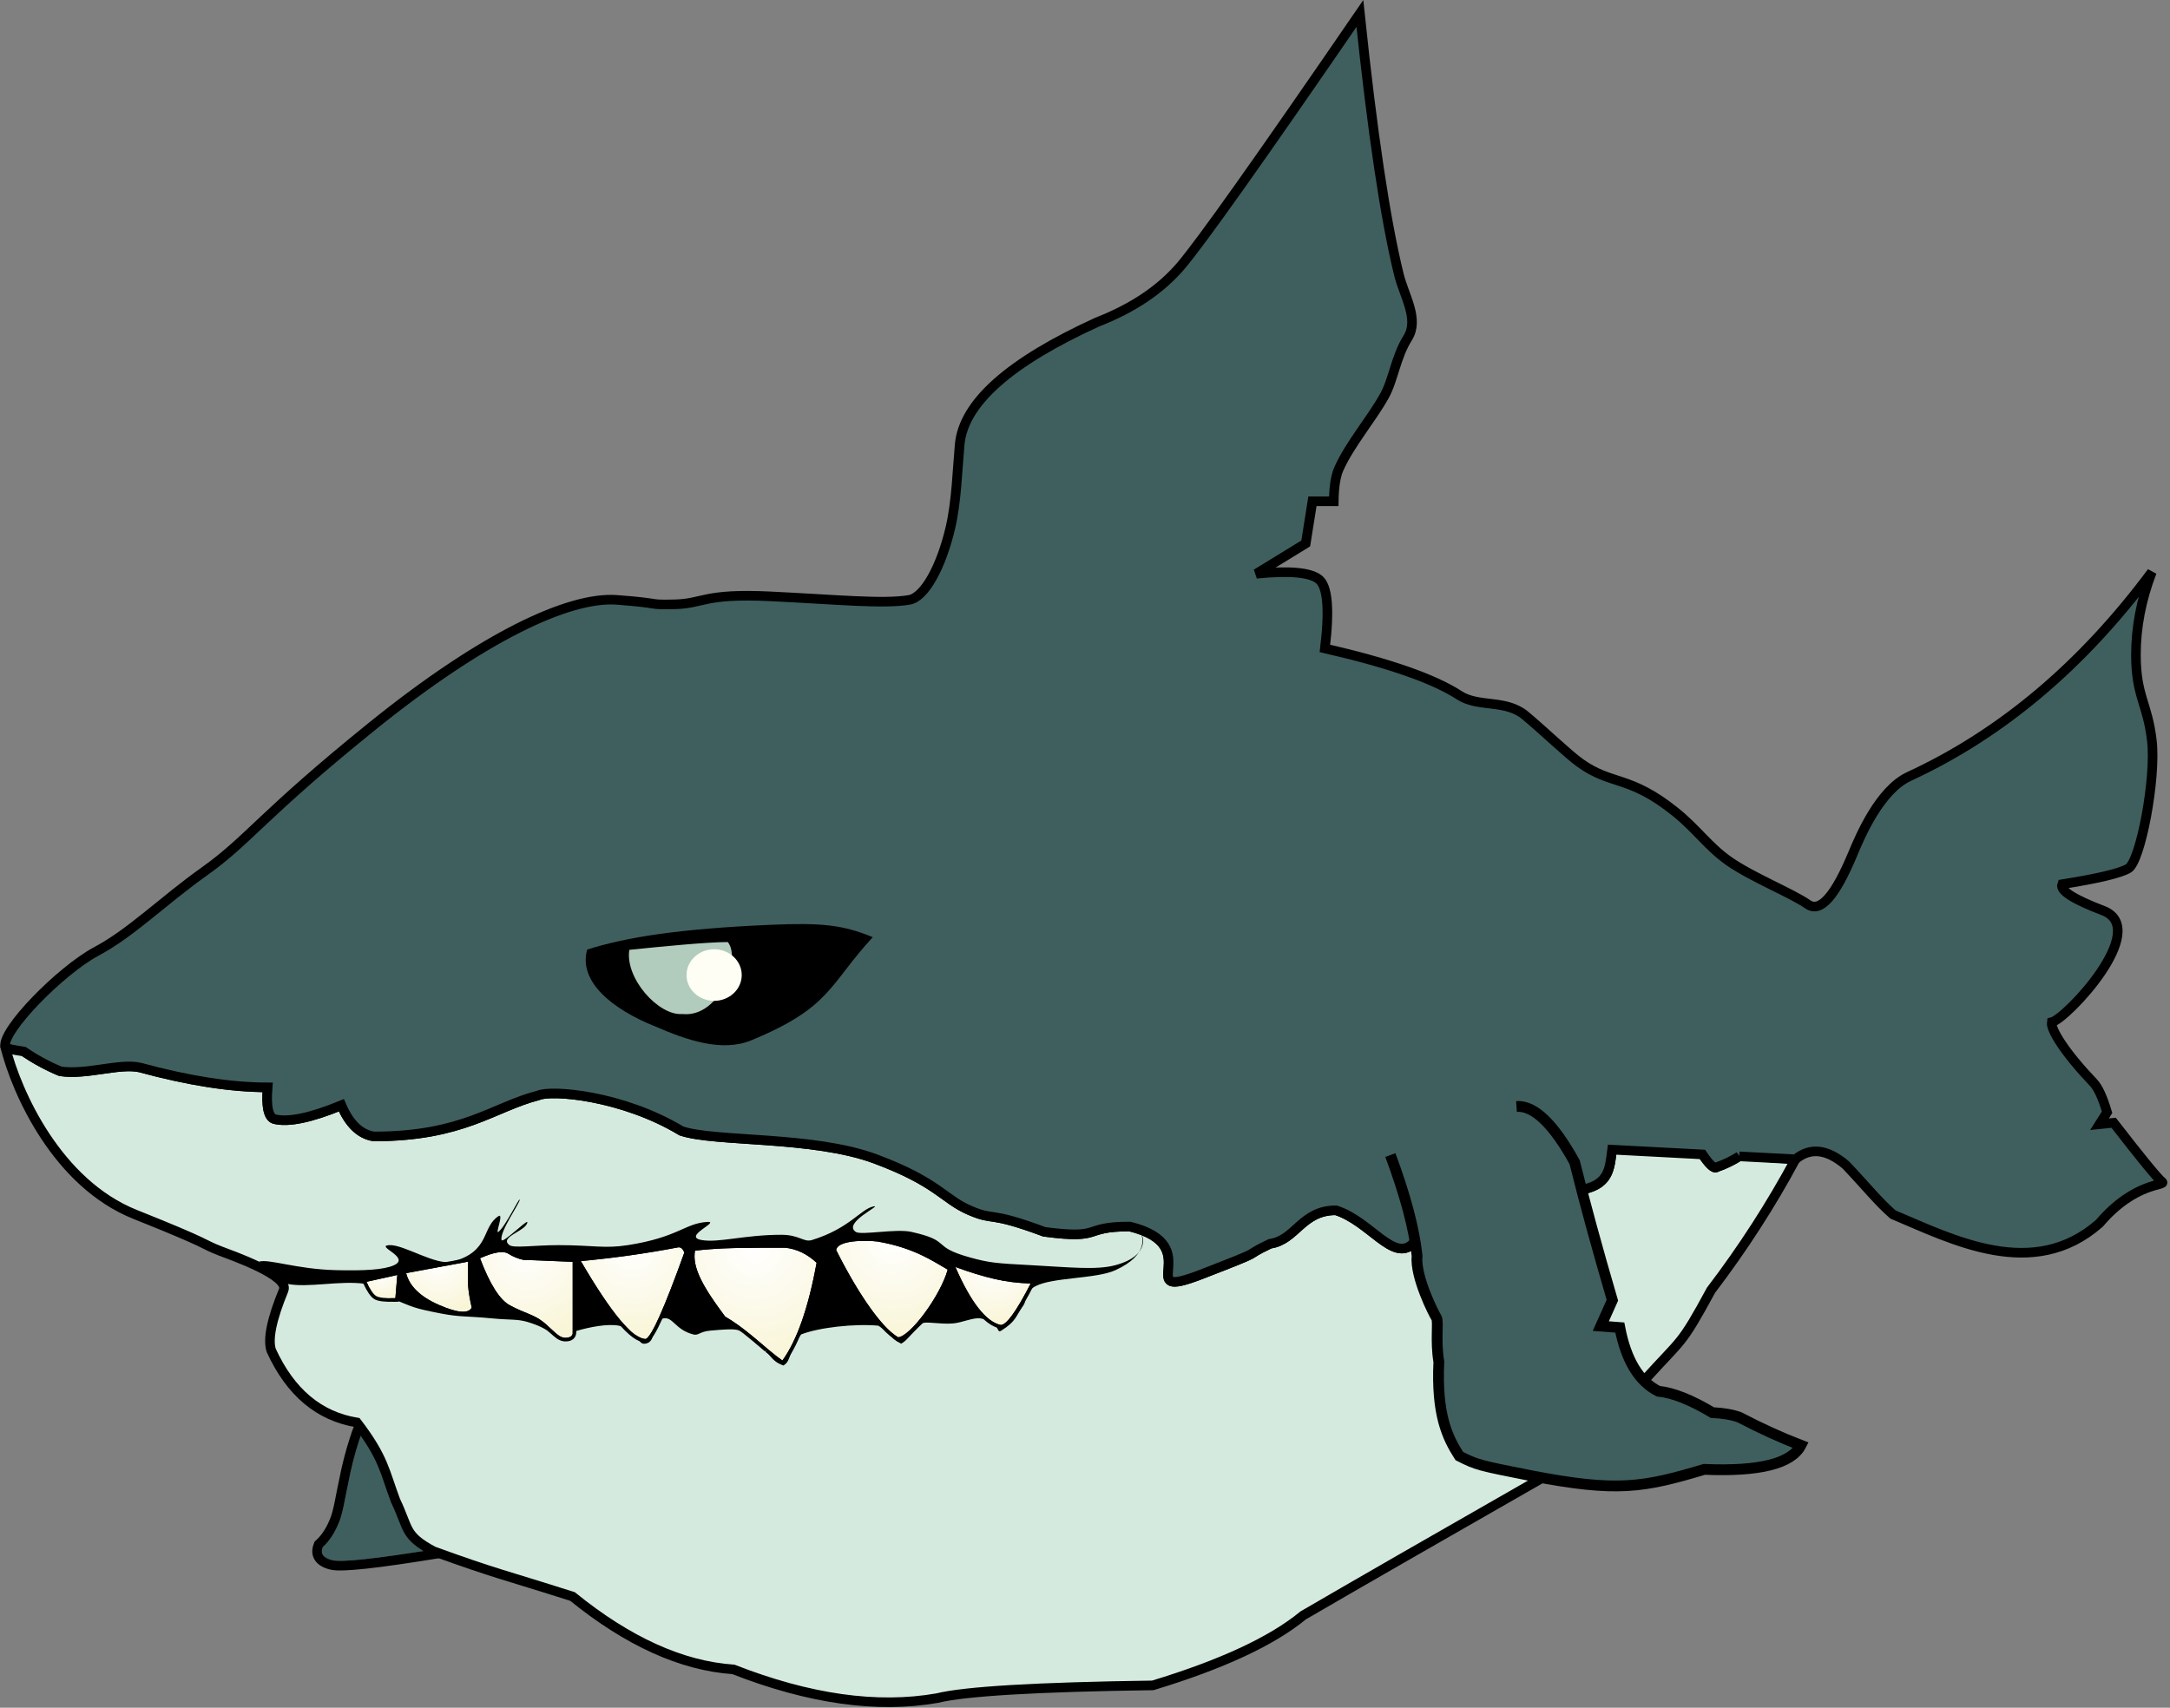 <svg height="1423" viewBox="0 0 1808 1423" width="1808" xmlns="http://www.w3.org/2000/svg" xmlns:xlink="http://www.w3.org/1999/xlink"><rect x="0" y="0" width="1808" height="1423" fill="#808080" stroke="none"/><linearGradient id="a"><stop offset="0" stop-color="#fff"/><stop offset="1" stop-color="#f9f5d7"/></linearGradient><radialGradient id="b" cx="50%" cy="0%" gradientTransform="matrix(0 1 -.756 0 .5 -.5)" r="100%" xlink:href="#a"/><radialGradient id="c" cx="50%" cy="0%" gradientTransform="matrix(0 1 -.764 0 .5 -.5)" r="100%" xlink:href="#a"/><radialGradient id="d" cx="50%" cy="0%" gradientTransform="matrix(0 1 -.925 0 .5 -.5)" r="100%" xlink:href="#a"/><radialGradient id="e" cx="50%" cy="0%" gradientTransform="matrix(0 1 -.886 0 .5 -.5)" r="100%" xlink:href="#a"/><radialGradient id="f" cx="50%" cy="0%" gradientTransform="matrix(0 1 -.924 0 .5 -.5)" r="100%" xlink:href="#a"/><radialGradient id="g" cx="50%" cy="0%" gradientTransform="matrix(0 1 -.865 0 .5 -.5)" r="100%" xlink:href="#a"/><radialGradient id="h" cx="50%" cy="0%" gradientTransform="matrix(0 1 -.771 0 .5 -.5)" r="100%" xlink:href="#a"/><g fill="none" fill-rule="evenodd" transform="translate(4 11)"><path d="m298.182 1180.768c-12.599 34.139-13.956 61.93-19.365 75.822-3.606 9.261-8.226 16.451-13.86 21.568-2.244 5.651.568 9.336 8.437 11.055s36.503-1.437 85.903-9.468c-28.602-59.516-44.326-91.577-47.17-96.184-4.267-6.91-1.345-36.932-13.944-2.793z" fill="#3f5f5f" fill-rule="evenodd"/><path d="m294.429 1179.384c4.875-13.21 7.547-18.166 11.727-18.598 1.974-.204 3.595.721 4.671 2.188.601.82 1.022 1.779 1.38 2.95.464 1.522.777 3.176 1.26 6.281-.001-.007.241 1.558.311 2.002.642 4.08 1.183 6.332 1.751 7.252 2.964 4.8 18.59 36.664 47.372 96.553l2.318 4.822-5.281.859c-50.188 8.159-78.78 11.31-87.398 9.428-10.031-2.191-14.588-8.162-11.301-16.439l.342-.862.686-.623c5.14-4.669 9.427-11.34 12.822-20.058 1.21-3.107 2.282-7.171 3.543-13.197.015-.07 3.973-20.339 5.552-27.358 2.797-12.43 6.022-23.757 10.245-35.2z" stroke="#000" stroke-width="8"/><path d="m8.579 860.078c12.098 9.013 24.69 16.229 37.774 21.647 22.142 3.162 48.686-6.92 66.084-3.251 40.564 11.069 76.074 16.603 106.533 16.603-1.282 15.865.573 24.672 5.565 26.42 11.439 2.944 30.072-.888 55.898-11.497 6.561 15.469 15.551 24.125 26.97 25.968 74.578 0 99.504-24.499 136.829-34.112 11.122-5.061 70.539 0 119.51 29.542 27.994 9.453 109.695 3.938 161.779 23.354 52.083 19.415 56.676 33.404 78.379 42.774 21.703 9.37 14.079 0 62.23 17.93 50.082 6.608 30.441-4.418 71.169-4.418 65.926 16.194 0 62.911 59.613 39.844 59.613-23.068 30.39-12.671 57.291-25.47 21.61-3.145 26.276-27.885 54.846-27.885 28.415 8.962 47.876 43.52 63.996 27.885 67.645-6.214 99.581-21.741 141.98-45.28 22.995-4.768 22.134-19.254 24.545-35.979 24.279 1.725 48.889 3.477 73.828 5.255 6.592 9.919 10.898 13.977 12.917 12.173 6.945-2.326 13.677-5.743 20.082-9.818 15.066 1.076 30.251 2.161 45.553 3.256-20.457 38.014-43.912 74.381-70.366 109.101-25.476 46.976-23.568 39.589-55.304 74.763-21.158 23.45-49.964 50.886-86.418 82.309-89.971 51.423-155.992 89.385-198.062 113.887-26.031 21.441-67.81 40.886-125.335 58.335-96.752 1.353-156.656 4.895-179.711 10.626-49.976 8.747-106.537.765-169.683-23.948-43.097-2.966-87.785-23.215-134.066-60.745-59.16-18.821-62.983-18.566-115.912-37.753-24.501-13.284-20.104-18.162-31.563-42.205-9.216-24.505-9.585-35.458-32.186-65.054-31.579-5.158-55.37-25.184-71.373-60.076-3.015-9.433.431-26.147 10.336-50.141 5.101-12.356-43.833-29.205-52.657-32.639-16.926-6.587-5.975-4.542-70.977-30.478-65.002-25.936-98.81-101.608-108.289-139.587-.169-.678 2.563-1.123 8.196-1.336zm7.621-.141 812 48.441c-475.579-32.6-746.246-48.747-812-48.441z" fill="#d5eade" stroke="#000" stroke-width="8"/><path d="m1445.109 952.569c-6.017 3.719-12.312 6.839-18.794 9.01-1.91 1.707-5.866-1.833-11.869-10.617-25.431-1.334-50.518-2.654-75.263-3.96-2.003 15.502-2.48 28.632-24.157 33.128-42.399 23.539-74.335 39.066-141.98 45.28-16.121 15.635-35.581-18.923-63.996-27.885-28.57 0-33.235 24.739-54.846 27.885-26.901 12.799 2.322 2.403-57.291 25.47-59.613 23.068 6.313-23.65-59.613-39.844-40.728 0-21.087 11.026-71.169 4.418-48.151-17.93-40.527-8.56-62.23-17.93-21.703-9.37-26.295-23.359-78.379-42.774-52.083-19.415-133.785-13.9-161.779-23.354-48.971-29.542-108.389-34.603-119.51-29.542-37.325 9.612-62.251 34.112-136.829 34.112-11.419-1.843-20.409-10.499-26.97-25.968-25.827 10.609-44.46 14.441-55.898 11.497-4.992-1.748-6.847-10.554-5.565-26.42-30.458 0-65.969-5.534-106.533-16.603-17.398-3.669-43.941 6.413-66.084 3.251-10.508-4.351-20.698-9.862-30.57-16.531-10.003-1.462-15.137-2.722-15.401-3.78-3.331-13.347 46.142-63.69 75.832-79.575 29.69-15.884 54.485-41.385 90.655-67.141 36.17-25.756 47.772-46.755 139.61-120.837 91.838-74.083 163.398-107.938 203.372-104.988 39.974 2.95 24.202 4.248 48.375 3.689s23.849-9.311 79.394-6.64c55.544 2.671 94.626 6.64 115.97 2.95 12.758-2.205 26.625-27.473 34.276-60.168 5.148-22.001 5.809-48.479 7.727-69.352 3.179-34.595 41.416-68.593 114.714-101.993 29.657-11.563 52.878-27.211 69.665-46.944 16.787-19.733 66.471-89.79 149.054-210.17 10.378 99.158 21.234 171.762 32.567 217.812 4.298 17.465 17.094 36.876 7.312 52.472-10.029 15.989-11.885 34.81-19.467 48.403-10.967 19.663-28.495 39.784-37.894 60.622-2.678 5.937-4.104 14.994-4.276 27.17h-17.763l-5.584 35.122-41.169 25.244c27.446-2.745 44.817-1.193 52.114 4.656 7.297 5.849 8.976 25.032 5.039 57.551 53.446 12.268 90.769 25.29 111.968 39.066 16.015 10.407 38.524 3.136 54.925 16.8s35.104 31.931 45.779 39.596c26.293 18.878 41.002 9.937 79.361 40.834 18.004 14.501 27.45 29.013 44.767 41.083 19.356 13.491 52.142 26.554 65.417 35.844 10.459 7.319 22.81-6.431 37.819-42.533 5.741-13.809 22.122-52.644 46.588-63.942 76.88-35.501 144.338-92.303 202.376-170.406-8.848 23.027-13.272 46.052-13.272 69.076 0 34.536 9.638 40.174 13.272 71.439s-9.404 100.488-19.594 106.498c-6.793 4.007-25.18 8.392-55.161 13.156-2.033 5.206 9.341 12.527 34.122 21.963 40.291 15.342-31.018 90.56-42.816 93.01-.992 6.122 10.879 25.308 34.697 50.284 3.963 4.156 7.77 12.409 11.421 24.76l-6.319 9.956 11.796-1.216c23.029 29.722 36.451 46.111 40.266 49.167 4.434 3.553-22.199-.589-52.062 34.533-55.341 48.875-122.929 13.37-172.091-7.265-13.24-11.712-21.289-22.334-39.188-41.195-15.688-13.393-29.696-14.989-42.025-4.79-15.738-.821-31.352-1.637-46.841-2.448z" fill="#3f5f5f" stroke="#000" stroke-width="8"/><path d="m1259.494 910.993c14.678-.999 30.834 14.485 48.466 46.451 8.266 33.321 18.744 71.665 31.434 115.032l-9.641 21.535 15.829 1.219c5.238 27.235 15.951 44.926 32.138 53.074 12.15 1.198 27.145 7.129 44.985 17.795 9.203.453 16.738 1.763 22.606 3.93 17.528 9.181 34.582 16.954 51.164 23.319-7.887 15.321-34.706 22.005-80.456 20.054-50.795 15.142-72.401 19.169-143.823 5.378-43.535-8.618-45.673-8.992-60.351-16.488-10.045-15.672-19.048-34.572-17.027-78.469-3.001-18.154 0-33.602-2.021-36.767-2.021-3.165-17.913-33.965-16.126-51.72-2.336-22.245-9.752-50.195-22.247-83.848" fill="#3f5f5f" stroke="#000" stroke-width="9"/><path d="m235.307 1058.81c17.182 3.601 44.093-3.044 64.931 0 23.715 3.465 8.358 6.84 24.174 13.018 15.865 6.196 14.354 6.928 39.189 11.729 15.937 3.081 21.271 1.984 42.357 4.035 14.803 1.439 20.992.432 29.421 2.944 22.787 6.792 19.171 13.269 33.009 15.664 7.063 1.222-2.668-5.112 8.793-8.431 10.168-2.945 25.16-5.887 34.466-4.096 18.978 3.653 14.265 16.268 22.102 14.984 10.717-1.756 3.039-18.76 15.006-21.065 7.977-1.536 9.721 9.455 24.883 13.384 4.475 1.16 5.117-2.432 14.39-3.207 9.926-.829 20.026-1.885 24.007 0 25.499 12.073 22.557 24.82 36.778 29.014 7.036-4.379 3.297-10.856 14.649-25.807 14.578-5.773 44.48-9.135 64.366-7.303 14.01 8.883 8.317 9.694 19.001 14.984 4.652-2.457 6.271-6.118 17.706-16.837 2.145-2.01 14.43.835 25.272 0 7.643-.589 17.224-5.164 23.061-4.227 17.593 2.823 12.62 13.253 17.436 10.177 12.738-8.135 11.634-11.608 18.424-21.128 2.654-3.721.603-10.889 9.933-15.831 14.356-7.604 50.527-5.988 66.755-13.42 28.406-13.01 21.786-28.344 21.786-29.463 0-.964 8.781 16.952-21.786 25.298-15.761 4.303-38.331 1.738-70.87 0-28.208-1.507-34.172-1.893-50.624-6.489-33.15-9.261-14.043-13.505-48.581-21.226-12.937-2.892-41.853 3.054-46.369 0-11.197-7.57 22.598-22.674 14.942-21.248-10.587 1.972-19.851 18.329-51.428 28.043-6.886 2.118-10.341-4.379-25.499-4.379-30.8 0-51.985 6.866-66.416 4.379-16.585-2.858 16.595-15.915 4.383-15.07-18.524 1.282-23.828 12.749-65.856 19.323-19.736 3.087-28.836 0-57.672 0-20.461 0-37.262 2.715-40.922 0-9.365-6.947 14.871-11.944 14.871-19.323-1.458-.944-20.435 18.01-21.438 15.07-2.176-6.379 15.824-31.823 15.081-33.709-.596-1.512-11.768 22.246-17.758 26.913-2.889 2.251 4.843-16.217 0-13.077-14.262 9.246-6.578 29.461-38.209 37.847-13.869 3.677-40.558-14.462-52.792-13.722-12.087.732 18.119 10.157 4.149 16.666-8.385 3.907-25.229 4.783-48.859 4.165-32.669-.854-55.267-9.513-63.739-7.109" fill="#000"/><g transform="translate(301 1022)"><g><path d="m.347 35.115 25.678-5.704-1.614 19.366c-8.356.205-13.696-.401-16.021-1.818-2.325-1.417-5.006-5.365-8.044-11.844z" fill="url(#b)" fill-rule="evenodd"/><path d="m-1.806 34.056 29.495-6.552-1.895 22.738-1.346.033c-8.646.212-14.179-.416-16.838-2.036-2.655-1.618-5.464-5.754-8.621-12.488z" stroke="#000" stroke-width="3"/></g><g><path d="m33.384 27.899 51.709-9.607c-.361 9.2-.361 16.161 0 20.881.361 4.721 1.338 10.525 2.929 17.412-2.753 5.275-11.859 4.534-27.319-2.223s-24.566-15.578-27.319-26.463z" fill="url(#c)" fill-rule="evenodd"/><path d="m31.538 26.716 55.128-10.242-.074 1.877c-.359 9.147-.359 16.057-.003 20.708.355 4.637 1.319 10.369 2.895 17.189l.125.54-.257.492c-3.297 6.317-13.092 5.52-29.25-1.543-15.847-6.927-25.29-16.074-28.173-27.47z" stroke="#000" stroke-width="3"/></g><g><path d="m94.938 15.483c8.157 21.585 16.444 34.653 24.861 39.206 12.626 6.829 19.757 7.512 27.729 13.829 7.971 6.317 12.504 13.279 18.591 13.279 4.058 0 6.066-1.678 6.025-5.035v-58.297l-41.149-1.653c-4.249-.886-8.439-2.61-12.569-5.17-4.13-2.561-11.959-1.28-23.487 3.841z" fill="url(#d)" fill-rule="evenodd"/><path d="m131.18 15.319 42.463 1.706v1.441l-0 58.279c.052 4.263-2.689 6.553-7.525 6.553-2.108 0-4.104-.691-6.192-2.031-2.374-1.524-11.321-9.909-11.423-9.996-.642-.551-1.275-1.074-1.908-1.576-.991-.785-1.99-1.497-3.019-2.156-2.326-1.489-4.67-2.646-8.185-4.123-.008-.003-5.533-2.276-7.319-3.051-3.117-1.353-5.973-2.725-8.988-4.355-8.828-4.775-17.275-18.097-25.55-39.995l-.501-1.326 1.295-.575c11.956-5.312 20.188-6.658 24.886-3.745 3.946 2.447 7.933 4.095 11.965 4.951z" stroke="#000" stroke-width="3"/></g><g><path d="m178.933 17.836c27.453-2.53 54.507-6.345 81.164-11.445 2.285-.186 3.97 1.286 5.053 4.417-16.666 46.316-27.362 70.299-32.088 71.949-10.854 0-28.897-21.641-54.13-64.922z" fill="url(#e)" fill-rule="evenodd"/><path d="m178.795 16.343c27.405-2.525 54.411-6.334 81.02-11.424l.16-.022c3.068-.25 5.307 1.707 6.593 5.422l.173.5-.179.498c-17.048 47.377-27.564 70.958-33.005 72.858l-.24.084h-.254c-11.678 0-29.847-21.792-55.425-65.666l-1.185-2.033z" stroke="#000" stroke-width="3"/></g><g><path d="m274.059 9.128c-2.546 14.497 7.466 31.363 25.114 54.963 19.238 11.204 33.882 26.994 47.702 36.615 12.117-16.71 21.623-43.862 28.517-81.456-7.976-7.406-16.735-11.586-26.28-12.54-36.363 0-53.331 0-75.054 2.417z" fill="url(#f)" fill-rule="evenodd"/><path d="m273.893 7.637c4.287-.477 8.398-.861 12.517-1.17 14.52-1.089 25.111-1.256 62.703-1.256l.149.007c9.882.987 18.943 5.311 27.151 12.933l.603.56-.148.81c-6.931 37.794-16.505 65.139-28.778 82.066l-.864 1.191-1.208-.841c-3.578-2.491-7.267-5.406-12.291-9.63.317.266-10.026-8.522-13.111-11.059-8.128-6.683-14.985-11.661-22.198-15.862l-.264-.154-.183-.244c-20.449-27.346-27.802-42.383-25.39-56.121l.194-1.107z" stroke="#000" stroke-width="3"/></g><g><path d="m391.684 8.675c14.069 28.213 35.809 63.727 51.737 72.706 10.667-1.29 35.333-35.318 41.187-56.418-13.03-7.52-28.383-18.166-58.293-23.408-10.879-1.255-33.529-1.122-34.631 7.12z" fill="url(#g)" fill-rule="evenodd"/><path d="m390.197 8.477c.629-4.708 6.127-7.294 14.947-8.411 6.554-.83 14.844-.75 21.429.012 16.848 2.953 29.994 7.638 42.872 14.453 2.684 1.42 5.274 2.882 8.448 4.743.352.206 5.922 3.502 7.463 4.391l1.006.581-.311 1.119c-6.033 21.745-31.067 56.129-42.452 57.506l-.488.059-.428-.242c-14.368-8.099-34.853-38.27-52.342-73.343l-.205-.412z" stroke="#000" stroke-width="3"/></g><g><path d="m490.982 22.733c12.934 29.552 25.553 45.678 37.857 48.376 4.759 0 13.063-11.536 24.913-34.608-10.383-.265-20.461-1.524-30.234-3.774s-20.618-5.582-32.536-9.994z" fill="url(#h)" fill-rule="evenodd"/><path d="m491.503 21.326c11.862 4.391 22.647 7.704 32.352 9.939 9.673 2.228 19.651 3.474 29.935 3.737l2.387.061-1.091 2.124c-12.229 23.809-20.589 35.422-26.247 35.422h-.163l-.159-.035c-12.931-2.836-25.794-19.274-38.91-49.24l-1.415-3.233z" stroke="#000" stroke-width="3"/></g></g><path d="m485.235 780.254c32.588-10.314 76.172-17.303 152.873-20.628 42.264-1.832 60.143 0 85.058 10.314-36.557 39.66-34.84 58.641-101.44 86.027-23.931 9.841-53.1 0-79.623-11.574-36.055-14.357-64.454-37.529-56.869-64.139z" fill="#000"/><path d="m520.353 780.492c28.814-2.985 65.335-6.492 82.014-6.492 11.535 13.976-6.535 63.363-37.877 59.969-19.93 1.578-47.961-29.962-44.138-53.477z" fill="#b1cbbd"/><ellipse cx="591" cy="801.5" fill="#fefef5" rx="23" ry="21.5"/></g></svg>
